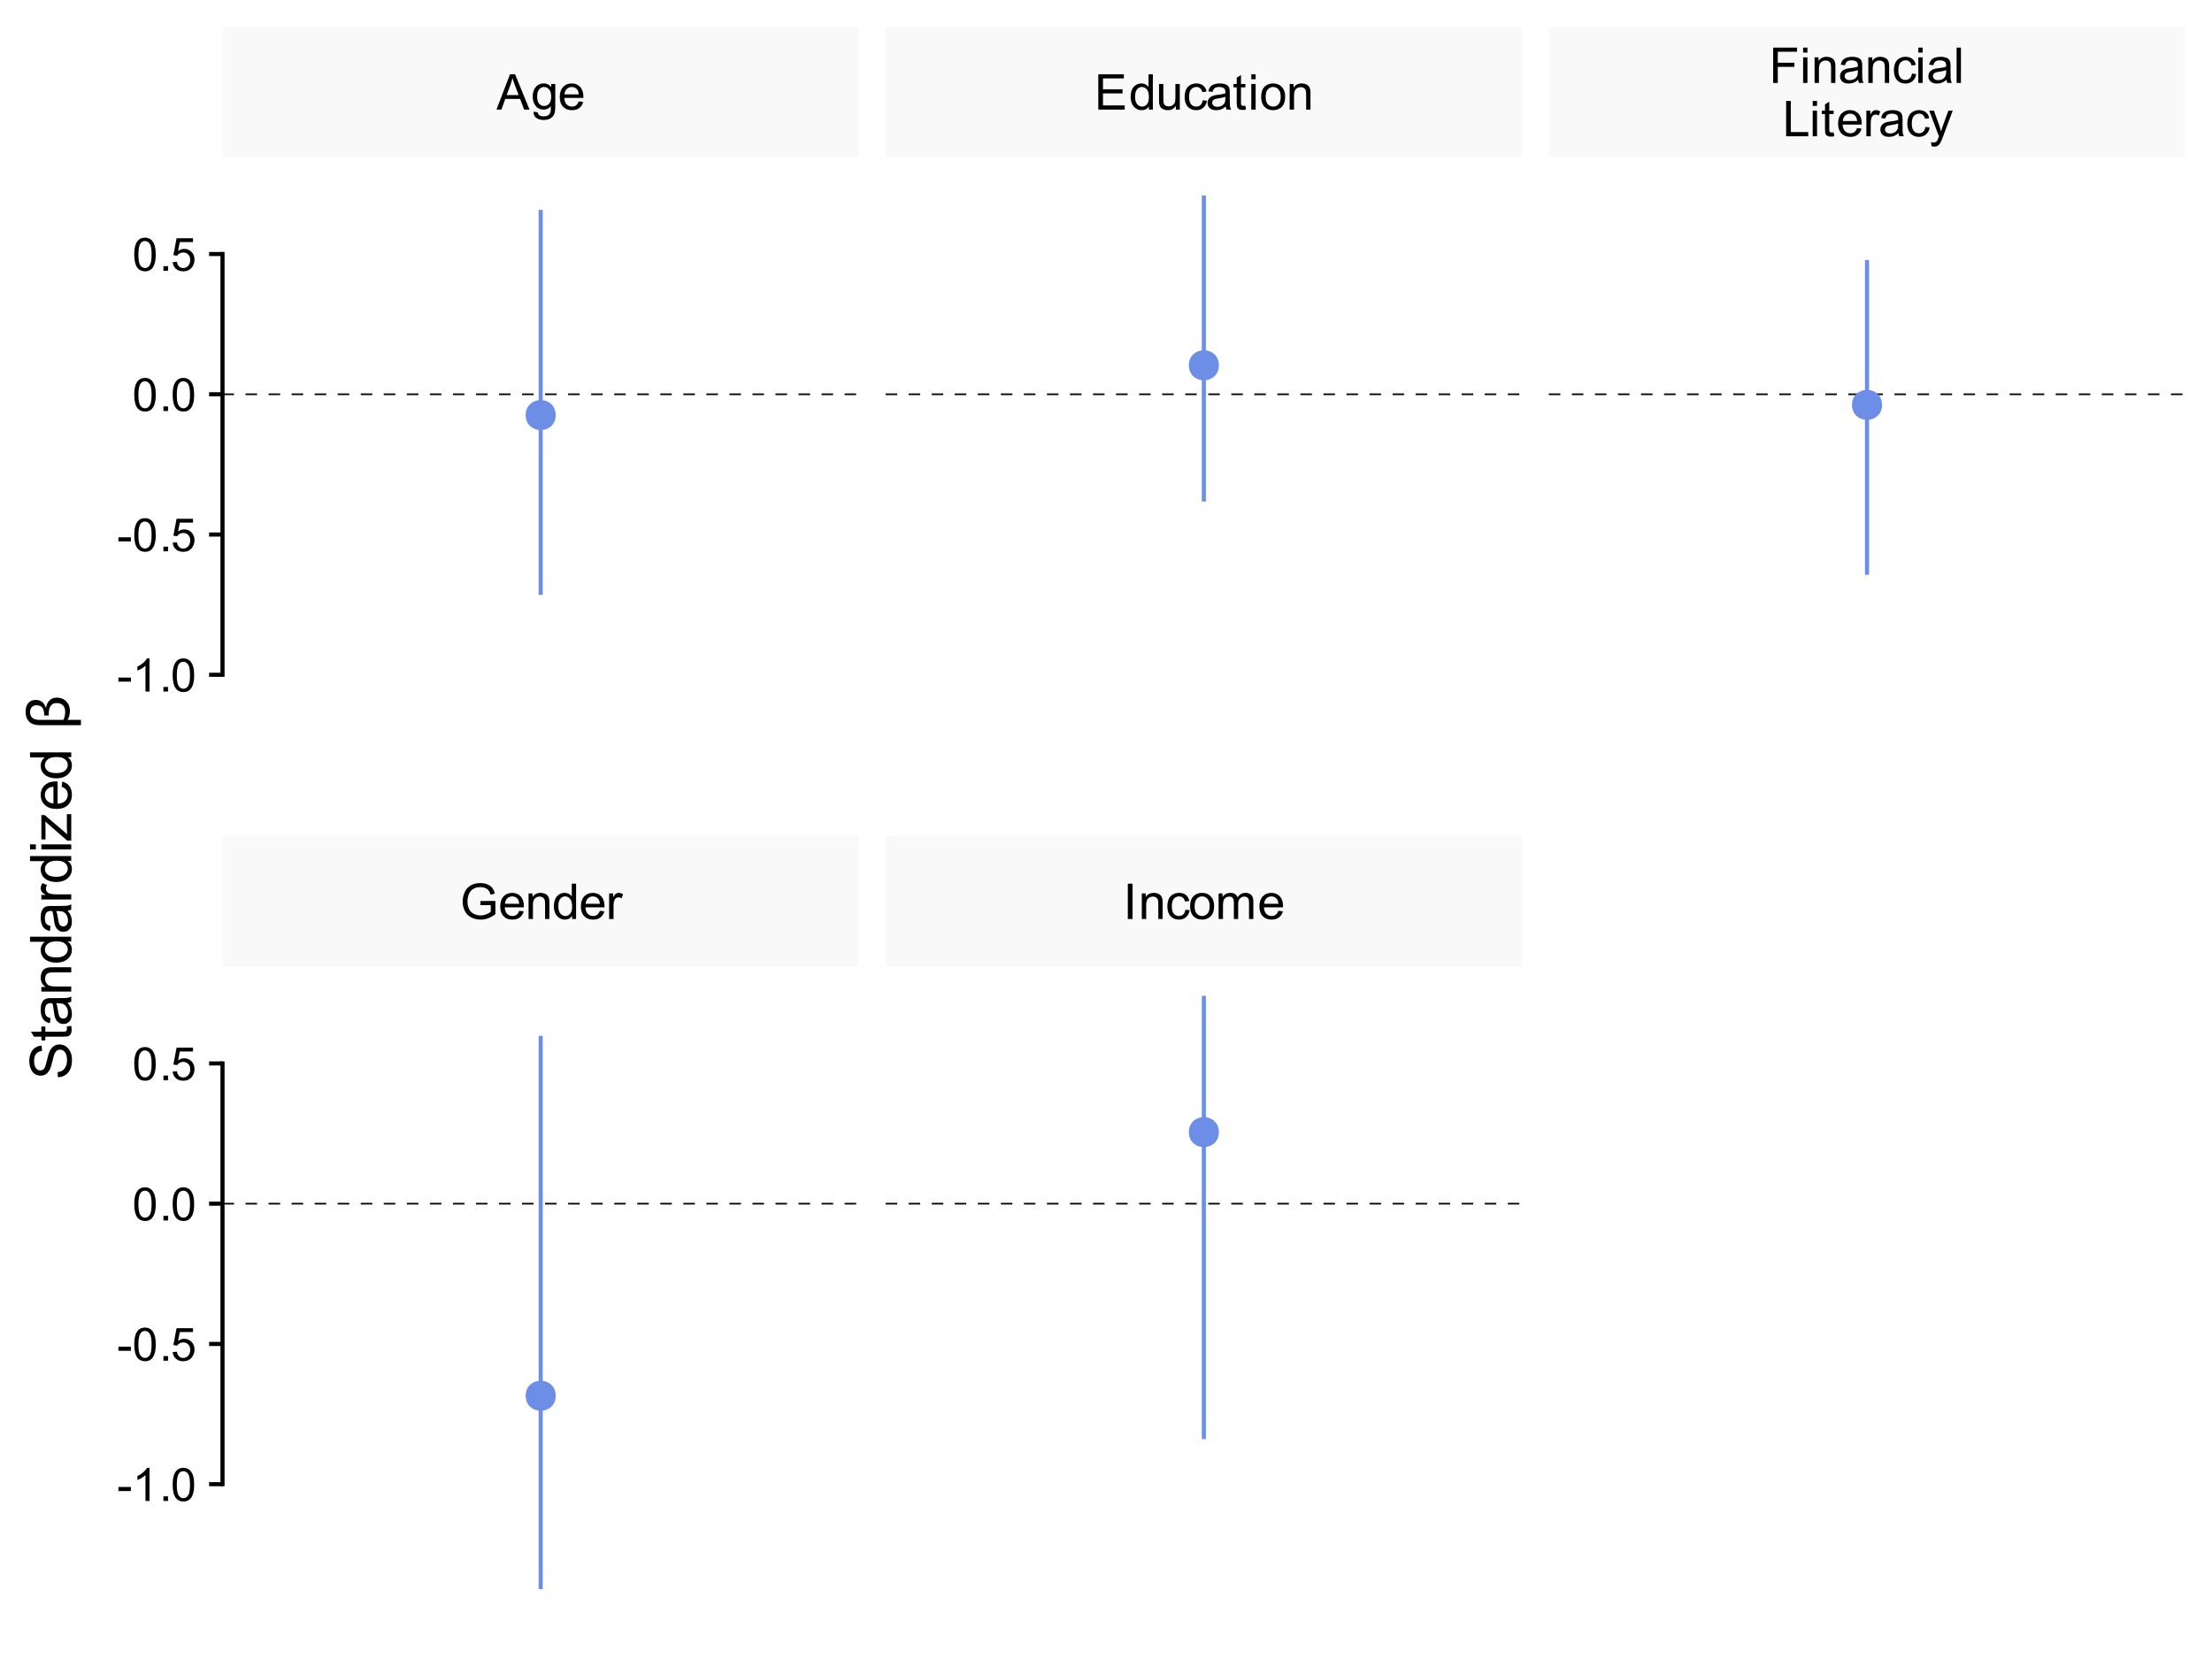 <?xml version="1.0" encoding="UTF-8"?>
<svg xmlns="http://www.w3.org/2000/svg" xmlns:xlink="http://www.w3.org/1999/xlink" width="576" height="432" viewBox="0 0 576 432">
<defs>
<g>
<g id="glyph-0-0">
<path d="M 1.609 0 L 1.609 -8.031 L 8.031 -8.031 L 8.031 0 Z M 1.812 -0.203 L 7.844 -0.203 L 7.844 -7.844 L 1.812 -7.844 Z M 1.812 -0.203 "/>
</g>
<g id="glyph-0-1">
<path d="M 5.297 -3.609 L 5.297 -4.688 L 9.203 -4.703 L 9.203 -1.281 C 8.598 -0.801 7.977 -0.441 7.344 -0.203 C 6.707 0.035 6.055 0.156 5.391 0.156 C 4.484 0.156 3.66 -0.035 2.922 -0.422 C 2.18 -0.805 1.625 -1.363 1.25 -2.094 C 0.875 -2.832 0.688 -3.656 0.688 -4.562 C 0.688 -5.457 0.875 -6.289 1.25 -7.062 C 1.625 -7.844 2.16 -8.422 2.859 -8.797 C 3.566 -9.172 4.379 -9.359 5.297 -9.359 C 5.961 -9.359 6.562 -9.25 7.094 -9.031 C 7.633 -8.82 8.055 -8.523 8.359 -8.141 C 8.672 -7.754 8.906 -7.25 9.062 -6.625 L 7.969 -6.328 C 7.82 -6.797 7.645 -7.164 7.438 -7.438 C 7.238 -7.707 6.945 -7.922 6.562 -8.078 C 6.188 -8.234 5.766 -8.312 5.297 -8.312 C 4.742 -8.312 4.266 -8.227 3.859 -8.062 C 3.453 -7.895 3.125 -7.672 2.875 -7.391 C 2.625 -7.117 2.43 -6.816 2.297 -6.484 C 2.055 -5.91 1.938 -5.297 1.938 -4.641 C 1.938 -3.816 2.078 -3.129 2.359 -2.578 C 2.641 -2.023 3.051 -1.613 3.594 -1.344 C 4.133 -1.07 4.707 -0.938 5.312 -0.938 C 5.844 -0.938 6.359 -1.035 6.859 -1.234 C 7.359 -1.441 7.738 -1.66 8 -1.891 L 8 -3.609 Z M 5.297 -3.609 "/>
</g>
<g id="glyph-0-2">
<path d="M 5.406 -2.141 L 6.578 -2 C 6.391 -1.32 6.047 -0.789 5.547 -0.406 C 5.055 -0.031 4.422 0.156 3.641 0.156 C 2.672 0.156 1.898 -0.145 1.328 -0.75 C 0.754 -1.352 0.469 -2.195 0.469 -3.281 C 0.469 -4.395 0.754 -5.258 1.328 -5.875 C 1.91 -6.5 2.66 -6.812 3.578 -6.812 C 4.473 -6.812 5.203 -6.508 5.766 -5.906 C 6.336 -5.301 6.625 -4.445 6.625 -3.344 C 6.625 -3.281 6.617 -3.18 6.609 -3.047 L 1.641 -3.047 C 1.68 -2.316 1.883 -1.754 2.25 -1.359 C 2.625 -0.973 3.094 -0.781 3.656 -0.781 C 4.07 -0.781 4.426 -0.891 4.719 -1.109 C 5.008 -1.328 5.238 -1.672 5.406 -2.141 Z M 1.703 -3.969 L 5.422 -3.969 C 5.367 -4.531 5.227 -4.953 5 -5.234 C 4.633 -5.672 4.164 -5.891 3.594 -5.891 C 3.07 -5.891 2.633 -5.711 2.281 -5.359 C 1.938 -5.016 1.742 -4.551 1.703 -3.969 Z M 1.703 -3.969 "/>
</g>
<g id="glyph-0-3">
<path d="M 0.844 0 L 0.844 -6.672 L 1.859 -6.672 L 1.859 -5.719 C 2.348 -6.445 3.055 -6.812 3.984 -6.812 C 4.391 -6.812 4.758 -6.738 5.094 -6.594 C 5.426 -6.457 5.676 -6.27 5.844 -6.031 C 6.02 -5.801 6.141 -5.523 6.203 -5.203 C 6.242 -4.992 6.266 -4.625 6.266 -4.094 L 6.266 0 L 5.141 0 L 5.141 -4.062 C 5.141 -4.52 5.094 -4.863 5 -5.094 C 4.914 -5.32 4.758 -5.504 4.531 -5.641 C 4.312 -5.773 4.051 -5.844 3.75 -5.844 C 3.27 -5.844 2.852 -5.688 2.5 -5.375 C 2.156 -5.07 1.984 -4.492 1.984 -3.641 L 1.984 0 Z M 0.844 0 "/>
</g>
<g id="glyph-0-4">
<path d="M 5.172 0 L 5.172 -0.844 C 4.754 -0.176 4.133 0.156 3.312 0.156 C 2.781 0.156 2.289 0.008 1.844 -0.281 C 1.395 -0.582 1.047 -0.992 0.797 -1.516 C 0.555 -2.035 0.438 -2.641 0.438 -3.328 C 0.438 -3.992 0.547 -4.598 0.766 -5.141 C 0.992 -5.68 1.328 -6.094 1.766 -6.375 C 2.211 -6.664 2.711 -6.812 3.266 -6.812 C 3.66 -6.812 4.016 -6.727 4.328 -6.562 C 4.641 -6.395 4.895 -6.176 5.094 -5.906 L 5.094 -9.203 L 6.219 -9.203 L 6.219 0 Z M 1.594 -3.328 C 1.594 -2.473 1.773 -1.832 2.141 -1.406 C 2.504 -0.988 2.93 -0.781 3.422 -0.781 C 3.91 -0.781 4.328 -0.977 4.672 -1.375 C 5.016 -1.781 5.188 -2.398 5.188 -3.234 C 5.188 -4.148 5.008 -4.82 4.656 -5.25 C 4.312 -5.676 3.879 -5.891 3.359 -5.891 C 2.859 -5.891 2.438 -5.68 2.094 -5.266 C 1.758 -4.859 1.594 -4.211 1.594 -3.328 Z M 1.594 -3.328 "/>
</g>
<g id="glyph-0-5">
<path d="M 0.828 0 L 0.828 -6.672 L 1.859 -6.672 L 1.859 -5.656 C 2.109 -6.125 2.344 -6.43 2.562 -6.578 C 2.789 -6.734 3.035 -6.812 3.297 -6.812 C 3.68 -6.812 4.066 -6.691 4.453 -6.453 L 4.062 -5.406 C 3.789 -5.57 3.516 -5.656 3.234 -5.656 C 2.992 -5.656 2.773 -5.578 2.578 -5.422 C 2.379 -5.273 2.238 -5.07 2.156 -4.812 C 2.031 -4.406 1.969 -3.961 1.969 -3.484 L 1.969 0 Z M 0.828 0 "/>
</g>
<g id="glyph-0-6">
<path d="M 1.203 0 L 1.203 -9.203 L 2.422 -9.203 L 2.422 0 Z M 1.203 0 "/>
</g>
<g id="glyph-0-7">
<path d="M 5.203 -2.438 L 6.312 -2.297 C 6.188 -1.535 5.875 -0.938 5.375 -0.5 C 4.875 -0.062 4.258 0.156 3.531 0.156 C 2.625 0.156 1.891 -0.141 1.328 -0.734 C 0.773 -1.336 0.5 -2.195 0.5 -3.312 C 0.5 -4.031 0.617 -4.66 0.859 -5.203 C 1.098 -5.742 1.461 -6.145 1.953 -6.406 C 2.441 -6.676 2.973 -6.812 3.547 -6.812 C 4.266 -6.812 4.852 -6.629 5.312 -6.266 C 5.781 -5.898 6.078 -5.379 6.203 -4.703 L 5.109 -4.547 C 5.004 -4.992 4.816 -5.328 4.547 -5.547 C 4.285 -5.773 3.961 -5.891 3.578 -5.891 C 3.016 -5.891 2.551 -5.688 2.188 -5.281 C 1.832 -4.875 1.656 -4.227 1.656 -3.344 C 1.656 -2.445 1.828 -1.797 2.172 -1.391 C 2.516 -0.984 2.961 -0.781 3.516 -0.781 C 3.961 -0.781 4.332 -0.914 4.625 -1.188 C 4.926 -1.457 5.117 -1.875 5.203 -2.438 Z M 5.203 -2.438 "/>
</g>
<g id="glyph-0-8">
<path d="M 0.422 -3.328 C 0.422 -4.566 0.766 -5.484 1.453 -6.078 C 2.023 -6.566 2.723 -6.812 3.547 -6.812 C 4.461 -6.812 5.211 -6.508 5.797 -5.906 C 6.379 -5.312 6.672 -4.484 6.672 -3.422 C 6.672 -2.566 6.539 -1.895 6.281 -1.406 C 6.031 -0.914 5.656 -0.531 5.156 -0.25 C 4.664 0.02 4.129 0.156 3.547 0.156 C 2.617 0.156 1.863 -0.141 1.281 -0.734 C 0.707 -1.336 0.422 -2.203 0.422 -3.328 Z M 1.594 -3.328 C 1.594 -2.473 1.773 -1.832 2.141 -1.406 C 2.516 -0.988 2.984 -0.781 3.547 -0.781 C 4.109 -0.781 4.578 -0.992 4.953 -1.422 C 5.328 -1.848 5.516 -2.5 5.516 -3.375 C 5.516 -4.195 5.328 -4.82 4.953 -5.25 C 4.578 -5.676 4.109 -5.891 3.547 -5.891 C 2.984 -5.891 2.516 -5.676 2.141 -5.25 C 1.773 -4.82 1.594 -4.18 1.594 -3.328 Z M 1.594 -3.328 "/>
</g>
<g id="glyph-0-9">
<path d="M 0.844 0 L 0.844 -6.672 L 1.859 -6.672 L 1.859 -5.734 C 2.066 -6.055 2.344 -6.316 2.688 -6.516 C 3.039 -6.711 3.438 -6.812 3.875 -6.812 C 4.375 -6.812 4.781 -6.707 5.094 -6.5 C 5.406 -6.301 5.629 -6.02 5.766 -5.656 C 6.297 -6.426 6.984 -6.812 7.828 -6.812 C 8.484 -6.812 8.988 -6.629 9.344 -6.266 C 9.707 -5.898 9.891 -5.336 9.891 -4.578 L 9.891 0 L 8.766 0 L 8.766 -4.203 C 8.766 -4.648 8.727 -4.973 8.656 -5.172 C 8.582 -5.367 8.445 -5.531 8.25 -5.656 C 8.062 -5.781 7.836 -5.844 7.578 -5.844 C 7.109 -5.844 6.719 -5.688 6.406 -5.375 C 6.094 -5.062 5.938 -4.562 5.938 -3.875 L 5.938 0 L 4.812 0 L 4.812 -4.328 C 4.812 -4.836 4.719 -5.219 4.531 -5.469 C 4.344 -5.719 4.039 -5.844 3.625 -5.844 C 3.312 -5.844 3.02 -5.758 2.75 -5.594 C 2.477 -5.426 2.281 -5.18 2.156 -4.859 C 2.039 -4.535 1.984 -4.066 1.984 -3.453 L 1.984 0 Z M 0.844 0 "/>
</g>
<g id="glyph-0-10">
<path d="M -0.016 0 L 3.516 -9.203 L 4.828 -9.203 L 8.594 0 L 7.203 0 L 6.141 -2.781 L 2.281 -2.781 L 1.281 0 Z M 2.641 -3.781 L 5.766 -3.781 L 4.797 -6.328 C 4.504 -7.098 4.285 -7.734 4.141 -8.234 C 4.023 -7.648 3.859 -7.066 3.641 -6.484 Z M 2.641 -3.781 "/>
</g>
<g id="glyph-0-11">
<path d="M 0.641 0.547 L 1.734 0.719 C 1.785 1.051 1.914 1.297 2.125 1.453 C 2.406 1.66 2.785 1.766 3.266 1.766 C 3.797 1.766 4.203 1.66 4.484 1.453 C 4.766 1.242 4.957 0.953 5.062 0.578 C 5.125 0.348 5.148 -0.133 5.141 -0.875 C 4.648 -0.289 4.035 0 3.297 0 C 2.379 0 1.672 -0.328 1.172 -0.984 C 0.672 -1.648 0.422 -2.445 0.422 -3.375 C 0.422 -4.008 0.535 -4.594 0.766 -5.125 C 0.992 -5.664 1.328 -6.082 1.766 -6.375 C 2.203 -6.664 2.711 -6.812 3.297 -6.812 C 4.086 -6.812 4.738 -6.492 5.25 -5.859 L 5.25 -6.672 L 6.297 -6.672 L 6.297 -0.906 C 6.297 0.133 6.188 0.867 5.969 1.297 C 5.758 1.734 5.426 2.078 4.969 2.328 C 4.508 2.578 3.945 2.703 3.281 2.703 C 2.477 2.703 1.832 2.52 1.344 2.156 C 0.852 1.801 0.617 1.266 0.641 0.547 Z M 1.578 -3.453 C 1.578 -2.578 1.75 -1.938 2.094 -1.531 C 2.445 -1.133 2.883 -0.938 3.406 -0.938 C 3.926 -0.938 4.359 -1.133 4.703 -1.531 C 5.055 -1.938 5.234 -2.566 5.234 -3.422 C 5.234 -4.234 5.051 -4.848 4.688 -5.266 C 4.332 -5.68 3.898 -5.891 3.391 -5.891 C 2.879 -5.891 2.445 -5.68 2.094 -5.266 C 1.75 -4.859 1.578 -4.254 1.578 -3.453 Z M 1.578 -3.453 "/>
</g>
<g id="glyph-0-12">
<path d="M 1.016 0 L 1.016 -9.203 L 7.672 -9.203 L 7.672 -8.125 L 2.234 -8.125 L 2.234 -5.297 L 7.328 -5.297 L 7.328 -4.219 L 2.234 -4.219 L 2.234 -1.094 L 7.891 -1.094 L 7.891 0 Z M 1.016 0 "/>
</g>
<g id="glyph-0-13">
<path d="M 5.219 0 L 5.219 -0.984 C 4.695 -0.223 3.992 0.156 3.109 0.156 C 2.711 0.156 2.344 0.082 2 -0.062 C 1.656 -0.219 1.398 -0.41 1.234 -0.641 C 1.066 -0.867 0.953 -1.148 0.891 -1.484 C 0.848 -1.703 0.828 -2.051 0.828 -2.531 L 0.828 -6.672 L 1.953 -6.672 L 1.953 -2.969 C 1.953 -2.375 1.973 -1.977 2.016 -1.781 C 2.086 -1.477 2.238 -1.242 2.469 -1.078 C 2.695 -0.91 2.984 -0.828 3.328 -0.828 C 3.672 -0.828 3.988 -0.91 4.281 -1.078 C 4.582 -1.254 4.789 -1.488 4.906 -1.781 C 5.031 -2.082 5.094 -2.52 5.094 -3.094 L 5.094 -6.672 L 6.234 -6.672 L 6.234 0 Z M 5.219 0 "/>
</g>
<g id="glyph-0-14">
<path d="M 5.203 -0.828 C 4.785 -0.461 4.379 -0.207 3.984 -0.062 C 3.598 0.082 3.188 0.156 2.75 0.156 C 2.008 0.156 1.441 -0.02 1.047 -0.375 C 0.66 -0.738 0.469 -1.203 0.469 -1.766 C 0.469 -2.086 0.539 -2.383 0.688 -2.656 C 0.832 -2.926 1.023 -3.141 1.266 -3.297 C 1.504 -3.461 1.773 -3.586 2.078 -3.672 C 2.305 -3.734 2.645 -3.789 3.094 -3.844 C 4 -3.945 4.672 -4.078 5.109 -4.234 C 5.109 -4.391 5.109 -4.488 5.109 -4.531 C 5.109 -4.988 5.004 -5.312 4.797 -5.5 C 4.504 -5.758 4.07 -5.891 3.5 -5.891 C 2.969 -5.891 2.578 -5.797 2.328 -5.609 C 2.078 -5.422 1.891 -5.086 1.766 -4.609 L 0.656 -4.766 C 0.758 -5.234 0.926 -5.613 1.156 -5.906 C 1.383 -6.195 1.719 -6.422 2.156 -6.578 C 2.594 -6.734 3.098 -6.812 3.672 -6.812 C 4.234 -6.812 4.691 -6.742 5.047 -6.609 C 5.41 -6.484 5.676 -6.316 5.844 -6.109 C 6.008 -5.91 6.125 -5.656 6.188 -5.344 C 6.227 -5.145 6.25 -4.797 6.25 -4.297 L 6.25 -2.797 C 6.25 -1.742 6.27 -1.078 6.312 -0.797 C 6.363 -0.523 6.461 -0.258 6.609 0 L 5.422 0 C 5.305 -0.238 5.234 -0.516 5.203 -0.828 Z M 5.109 -3.344 C 4.691 -3.176 4.078 -3.035 3.266 -2.922 C 2.797 -2.848 2.461 -2.77 2.266 -2.688 C 2.078 -2.602 1.93 -2.477 1.828 -2.312 C 1.723 -2.156 1.672 -1.984 1.672 -1.797 C 1.672 -1.492 1.785 -1.238 2.016 -1.031 C 2.242 -0.832 2.578 -0.734 3.016 -0.734 C 3.453 -0.734 3.836 -0.828 4.172 -1.016 C 4.516 -1.211 4.766 -1.473 4.922 -1.797 C 5.047 -2.055 5.109 -2.438 5.109 -2.938 Z M 5.109 -3.344 "/>
</g>
<g id="glyph-0-15">
<path d="M 3.312 -1.016 L 3.484 -0.016 C 3.16 0.055 2.875 0.094 2.625 0.094 C 2.219 0.094 1.898 0.031 1.672 -0.094 C 1.441 -0.227 1.281 -0.398 1.188 -0.609 C 1.102 -0.828 1.062 -1.273 1.062 -1.953 L 1.062 -5.797 L 0.219 -5.797 L 0.219 -6.672 L 1.062 -6.672 L 1.062 -8.312 L 2.172 -9 L 2.172 -6.672 L 3.312 -6.672 L 3.312 -5.797 L 2.172 -5.797 L 2.172 -1.891 C 2.172 -1.566 2.191 -1.359 2.234 -1.266 C 2.273 -1.172 2.336 -1.098 2.422 -1.047 C 2.516 -0.992 2.645 -0.969 2.812 -0.969 C 2.938 -0.969 3.102 -0.984 3.312 -1.016 Z M 3.312 -1.016 "/>
</g>
<g id="glyph-0-16">
<path d="M 0.859 -7.906 L 0.859 -9.203 L 1.984 -9.203 L 1.984 -7.906 Z M 0.859 0 L 0.859 -6.672 L 1.984 -6.672 L 1.984 0 Z M 0.859 0 "/>
</g>
<g id="glyph-0-17">
<path d="M 1.062 0 L 1.062 -9.203 L 7.266 -9.203 L 7.266 -8.125 L 2.266 -8.125 L 2.266 -5.266 L 6.594 -5.266 L 6.594 -4.188 L 2.266 -4.188 L 2.266 0 Z M 1.062 0 "/>
</g>
<g id="glyph-0-18">
<path d="M 0.828 0 L 0.828 -9.203 L 1.953 -9.203 L 1.953 0 Z M 0.828 0 "/>
</g>
<g id="glyph-0-19">
<path d="M 0.938 0 L 0.938 -9.203 L 2.156 -9.203 L 2.156 -1.094 L 6.688 -1.094 L 6.688 0 Z M 0.938 0 "/>
</g>
<g id="glyph-0-20">
<path d="M 0.797 2.562 L 0.672 1.5 C 0.922 1.57 1.133 1.609 1.312 1.609 C 1.57 1.609 1.773 1.566 1.922 1.484 C 2.066 1.398 2.191 1.281 2.297 1.125 C 2.367 1.008 2.484 0.727 2.641 0.281 C 2.66 0.219 2.691 0.129 2.734 0.016 L 0.203 -6.672 L 1.422 -6.672 L 2.812 -2.812 C 2.988 -2.32 3.148 -1.805 3.297 -1.266 C 3.422 -1.785 3.578 -2.289 3.766 -2.781 L 5.188 -6.672 L 6.312 -6.672 L 3.781 0.109 C 3.508 0.848 3.297 1.352 3.141 1.625 C 2.941 2 2.711 2.27 2.453 2.438 C 2.191 2.613 1.883 2.703 1.531 2.703 C 1.312 2.703 1.066 2.656 0.797 2.562 Z M 0.797 2.562 "/>
</g>
<g id="glyph-1-0">
<path d="M 1.5 0 L 1.5 -7.5 L 7.5 -7.5 L 7.5 0 Z M 1.688 -0.188 L 7.312 -0.188 L 7.312 -7.312 L 1.688 -7.312 Z M 1.688 -0.188 "/>
</g>
<g id="glyph-1-1">
<path d="M 0.375 -2.578 L 0.375 -3.641 L 3.625 -3.641 L 3.625 -2.578 Z M 0.375 -2.578 "/>
</g>
<g id="glyph-1-2">
<path d="M 4.469 0 L 3.422 0 L 3.422 -6.719 C 3.16 -6.477 2.82 -6.234 2.406 -5.984 C 2 -5.742 1.633 -5.566 1.312 -5.453 L 1.312 -6.469 C 1.895 -6.75 2.406 -7.082 2.844 -7.469 C 3.289 -7.863 3.609 -8.25 3.797 -8.625 L 4.469 -8.625 Z M 4.469 0 "/>
</g>
<g id="glyph-1-3">
<path d="M 1.094 0 L 1.094 -1.203 L 2.297 -1.203 L 2.297 0 Z M 1.094 0 "/>
</g>
<g id="glyph-1-4">
<path d="M 0.5 -4.234 C 0.5 -5.254 0.602 -6.07 0.812 -6.688 C 1.02 -7.312 1.328 -7.789 1.734 -8.125 C 2.148 -8.457 2.672 -8.625 3.297 -8.625 C 3.754 -8.625 4.156 -8.531 4.5 -8.344 C 4.852 -8.156 5.145 -7.883 5.375 -7.531 C 5.602 -7.188 5.781 -6.766 5.906 -6.266 C 6.031 -5.766 6.094 -5.086 6.094 -4.234 C 6.094 -3.223 5.988 -2.41 5.781 -1.797 C 5.582 -1.18 5.273 -0.703 4.859 -0.359 C 4.453 -0.023 3.93 0.141 3.297 0.141 C 2.473 0.141 1.82 -0.156 1.344 -0.75 C 0.781 -1.457 0.5 -2.617 0.5 -4.234 Z M 1.578 -4.234 C 1.578 -2.828 1.742 -1.891 2.078 -1.422 C 2.41 -0.953 2.816 -0.719 3.297 -0.719 C 3.785 -0.719 4.191 -0.953 4.516 -1.422 C 4.848 -1.891 5.016 -2.828 5.016 -4.234 C 5.016 -5.648 4.848 -6.586 4.516 -7.047 C 4.191 -7.516 3.781 -7.75 3.281 -7.75 C 2.801 -7.75 2.414 -7.547 2.125 -7.141 C 1.758 -6.617 1.578 -5.648 1.578 -4.234 Z M 1.578 -4.234 "/>
</g>
<g id="glyph-1-5">
<path d="M 0.5 -2.25 L 1.609 -2.344 C 1.691 -1.801 1.879 -1.395 2.172 -1.125 C 2.473 -0.852 2.836 -0.719 3.266 -0.719 C 3.766 -0.719 4.191 -0.91 4.547 -1.297 C 4.898 -1.68 5.078 -2.188 5.078 -2.812 C 5.078 -3.414 4.906 -3.891 4.562 -4.234 C 4.227 -4.586 3.785 -4.766 3.234 -4.766 C 2.898 -4.766 2.594 -4.688 2.312 -4.531 C 2.039 -4.375 1.828 -4.176 1.672 -3.938 L 0.688 -4.062 L 1.516 -8.469 L 5.797 -8.469 L 5.797 -7.469 L 2.359 -7.469 L 1.906 -5.156 C 2.414 -5.52 2.953 -5.703 3.516 -5.703 C 4.266 -5.703 4.895 -5.441 5.406 -4.922 C 5.926 -4.398 6.188 -3.727 6.188 -2.906 C 6.188 -2.133 5.961 -1.461 5.516 -0.891 C 4.961 -0.203 4.211 0.141 3.266 0.141 C 2.484 0.141 1.844 -0.078 1.344 -0.516 C 0.852 -0.953 0.57 -1.531 0.5 -2.25 Z M 0.5 -2.25 "/>
</g>
<g id="glyph-2-0">
<path d="M 0 -1.875 L -9.375 -1.875 L -9.375 -9.375 L 0 -9.375 Z M -0.234 -2.109 L -0.234 -9.141 L -9.141 -9.141 L -9.141 -2.109 Z M -0.234 -2.109 "/>
</g>
<g id="glyph-2-1">
<path d="M -3.453 -0.672 L -3.562 -2.016 C -3.031 -2.078 -2.594 -2.223 -2.25 -2.453 C -1.906 -2.691 -1.625 -3.051 -1.406 -3.531 C -1.195 -4.02 -1.094 -4.57 -1.094 -5.188 C -1.094 -5.727 -1.172 -6.207 -1.328 -6.625 C -1.492 -7.039 -1.719 -7.348 -2 -7.547 C -2.281 -7.754 -2.586 -7.859 -2.922 -7.859 C -3.254 -7.859 -3.547 -7.758 -3.797 -7.562 C -4.047 -7.363 -4.258 -7.039 -4.438 -6.594 C -4.539 -6.301 -4.711 -5.66 -4.953 -4.672 C -5.191 -3.691 -5.414 -3.004 -5.625 -2.609 C -5.895 -2.098 -6.227 -1.711 -6.625 -1.453 C -7.02 -1.203 -7.469 -1.078 -7.969 -1.078 C -8.508 -1.078 -9.016 -1.227 -9.484 -1.531 C -9.953 -1.844 -10.305 -2.297 -10.547 -2.891 C -10.797 -3.484 -10.922 -4.141 -10.922 -4.859 C -10.922 -5.66 -10.789 -6.363 -10.531 -6.969 C -10.281 -7.57 -9.906 -8.035 -9.406 -8.359 C -8.906 -8.691 -8.344 -8.875 -7.719 -8.906 L -7.609 -7.531 C -8.285 -7.457 -8.797 -7.207 -9.141 -6.781 C -9.492 -6.363 -9.672 -5.742 -9.672 -4.922 C -9.672 -4.066 -9.508 -3.441 -9.188 -3.047 C -8.875 -2.648 -8.5 -2.453 -8.062 -2.453 C -7.676 -2.453 -7.359 -2.594 -7.109 -2.875 C -6.859 -3.145 -6.602 -3.859 -6.344 -5.016 C -6.082 -6.172 -5.852 -6.961 -5.656 -7.391 C -5.363 -8.016 -4.992 -8.473 -4.547 -8.766 C -4.109 -9.066 -3.602 -9.219 -3.031 -9.219 C -2.457 -9.219 -1.914 -9.051 -1.406 -8.719 C -0.906 -8.395 -0.516 -7.926 -0.234 -7.312 C 0.047 -6.707 0.188 -6.02 0.188 -5.25 C 0.188 -4.281 0.047 -3.469 -0.234 -2.812 C -0.523 -2.156 -0.953 -1.641 -1.516 -1.266 C -2.086 -0.891 -2.734 -0.691 -3.453 -0.672 Z M -3.453 -0.672 "/>
</g>
<g id="glyph-2-2">
<path d="M -1.172 -3.875 L -0.016 -4.062 C 0.066 -3.688 0.109 -3.352 0.109 -3.062 C 0.109 -2.582 0.031 -2.207 -0.125 -1.938 C -0.281 -1.676 -0.477 -1.492 -0.719 -1.391 C -0.969 -1.285 -1.488 -1.234 -2.281 -1.234 L -6.75 -1.234 L -6.75 -0.266 L -7.781 -0.266 L -7.781 -1.234 L -9.703 -1.234 L -10.5 -2.547 L -7.781 -2.547 L -7.781 -3.875 L -6.75 -3.875 L -6.75 -2.547 L -2.203 -2.547 C -1.828 -2.547 -1.582 -2.566 -1.469 -2.609 C -1.363 -2.66 -1.281 -2.738 -1.219 -2.844 C -1.156 -2.945 -1.125 -3.094 -1.125 -3.281 C -1.125 -3.438 -1.141 -3.633 -1.172 -3.875 Z M -1.172 -3.875 "/>
</g>
<g id="glyph-2-3">
<path d="M -0.953 -6.062 C -0.547 -5.57 -0.254 -5.102 -0.078 -4.656 C 0.086 -4.207 0.172 -3.723 0.172 -3.203 C 0.172 -2.348 -0.035 -1.691 -0.453 -1.234 C -0.867 -0.773 -1.398 -0.547 -2.047 -0.547 C -2.43 -0.547 -2.781 -0.629 -3.094 -0.797 C -3.406 -0.973 -3.656 -1.203 -3.844 -1.484 C -4.039 -1.766 -4.188 -2.082 -4.281 -2.438 C -4.352 -2.688 -4.422 -3.078 -4.484 -3.609 C -4.609 -4.672 -4.758 -5.453 -4.938 -5.953 C -5.113 -5.961 -5.227 -5.969 -5.281 -5.969 C -5.82 -5.969 -6.203 -5.844 -6.422 -5.594 C -6.711 -5.25 -6.859 -4.75 -6.859 -4.094 C -6.859 -3.469 -6.75 -3.004 -6.531 -2.703 C -6.32 -2.41 -5.941 -2.195 -5.391 -2.062 L -5.562 -0.766 C -6.113 -0.879 -6.555 -1.07 -6.891 -1.344 C -7.234 -1.613 -7.492 -2.004 -7.672 -2.516 C -7.859 -3.023 -7.953 -3.613 -7.953 -4.281 C -7.953 -4.945 -7.875 -5.484 -7.719 -5.891 C -7.562 -6.305 -7.363 -6.613 -7.125 -6.812 C -6.895 -7.008 -6.598 -7.145 -6.234 -7.219 C -6.004 -7.258 -5.598 -7.281 -5.016 -7.281 L -3.266 -7.281 C -2.035 -7.281 -1.258 -7.305 -0.938 -7.359 C -0.613 -7.422 -0.301 -7.535 0 -7.703 L 0 -6.328 C -0.27 -6.191 -0.586 -6.102 -0.953 -6.062 Z M -3.906 -5.953 C -3.707 -5.473 -3.539 -4.754 -3.406 -3.797 C -3.32 -3.254 -3.234 -2.867 -3.141 -2.641 C -3.047 -2.422 -2.906 -2.25 -2.719 -2.125 C -2.531 -2.008 -2.32 -1.953 -2.094 -1.953 C -1.738 -1.953 -1.441 -2.082 -1.203 -2.344 C -0.973 -2.613 -0.859 -3.004 -0.859 -3.516 C -0.859 -4.023 -0.969 -4.477 -1.188 -4.875 C -1.414 -5.27 -1.723 -5.562 -2.109 -5.75 C -2.398 -5.883 -2.836 -5.953 -3.422 -5.953 Z M -3.906 -5.953 "/>
</g>
<g id="glyph-2-4">
<path d="M 0 -0.984 L -7.781 -0.984 L -7.781 -2.172 L -6.672 -2.172 C -7.523 -2.742 -7.953 -3.57 -7.953 -4.656 C -7.953 -5.125 -7.867 -5.551 -7.703 -5.938 C -7.535 -6.332 -7.312 -6.629 -7.031 -6.828 C -6.758 -7.023 -6.438 -7.16 -6.062 -7.234 C -5.82 -7.285 -5.395 -7.312 -4.781 -7.312 L 0 -7.312 L 0 -5.984 L -4.734 -5.984 C -5.266 -5.984 -5.66 -5.93 -5.922 -5.828 C -6.191 -5.734 -6.406 -5.555 -6.562 -5.297 C -6.727 -5.035 -6.812 -4.727 -6.812 -4.375 C -6.812 -3.812 -6.633 -3.328 -6.281 -2.922 C -5.926 -2.516 -5.25 -2.312 -4.25 -2.312 L 0 -2.312 Z M 0 -0.984 "/>
</g>
<g id="glyph-2-5">
<path d="M 0 -6.031 L -0.984 -6.031 C -0.211 -5.539 0.172 -4.816 0.172 -3.859 C 0.172 -3.242 0.004 -2.676 -0.328 -2.156 C -0.672 -1.633 -1.148 -1.227 -1.766 -0.938 C -2.379 -0.656 -3.082 -0.516 -3.875 -0.516 C -4.656 -0.516 -5.359 -0.645 -5.984 -0.906 C -6.617 -1.164 -7.102 -1.551 -7.438 -2.062 C -7.781 -2.582 -7.953 -3.16 -7.953 -3.797 C -7.953 -4.266 -7.852 -4.68 -7.656 -5.047 C -7.457 -5.422 -7.203 -5.723 -6.891 -5.953 L -10.734 -5.953 L -10.734 -7.266 L 0 -7.266 Z M -3.875 -1.875 C -2.883 -1.875 -2.141 -2.082 -1.641 -2.5 C -1.148 -2.914 -0.906 -3.41 -0.906 -3.984 C -0.906 -4.555 -1.141 -5.047 -1.609 -5.453 C -2.086 -5.859 -2.805 -6.062 -3.766 -6.062 C -4.836 -6.062 -5.617 -5.852 -6.109 -5.438 C -6.609 -5.031 -6.859 -4.523 -6.859 -3.922 C -6.859 -3.336 -6.617 -2.848 -6.141 -2.453 C -5.66 -2.066 -4.906 -1.875 -3.875 -1.875 Z M -3.875 -1.875 "/>
</g>
<g id="glyph-2-6">
<path d="M 0 -0.969 L -7.781 -0.969 L -7.781 -2.156 L -6.594 -2.156 C -7.145 -2.457 -7.508 -2.738 -7.688 -3 C -7.863 -3.258 -7.953 -3.539 -7.953 -3.844 C -7.953 -4.289 -7.812 -4.742 -7.531 -5.203 L -6.312 -4.75 C -6.5 -4.426 -6.594 -4.102 -6.594 -3.781 C -6.594 -3.488 -6.504 -3.227 -6.328 -3 C -6.16 -2.77 -5.922 -2.609 -5.609 -2.516 C -5.141 -2.367 -4.629 -2.297 -4.078 -2.297 L 0 -2.297 Z M 0 -0.969 "/>
</g>
<g id="glyph-2-7">
<path d="M -9.219 -1 L -10.734 -1 L -10.734 -2.312 L -9.219 -2.312 Z M 0 -1 L -7.781 -1 L -7.781 -2.312 L 0 -2.312 Z M 0 -1 "/>
</g>
<g id="glyph-2-8">
<path d="M 0 -0.297 L -1.062 -0.297 L -6.75 -5.25 C -6.719 -4.688 -6.703 -4.188 -6.703 -3.75 L -6.703 -0.594 L -7.781 -0.594 L -7.781 -6.938 L -6.906 -6.938 L -1.969 -2.734 L -1.062 -1.922 C -1.113 -2.516 -1.141 -3.066 -1.141 -3.578 L -1.141 -7.172 L 0 -7.172 Z M 0 -0.297 "/>
</g>
<g id="glyph-2-9">
<path d="M -2.5 -6.312 L -2.344 -7.672 C -1.539 -7.461 -0.922 -7.066 -0.484 -6.484 C -0.047 -5.898 0.172 -5.156 0.172 -4.25 C 0.172 -3.113 -0.176 -2.211 -0.875 -1.547 C -1.57 -0.879 -2.555 -0.547 -3.828 -0.547 C -5.129 -0.547 -6.141 -0.883 -6.859 -1.562 C -7.586 -2.238 -7.953 -3.113 -7.953 -4.188 C -7.953 -5.227 -7.598 -6.078 -6.891 -6.734 C -6.18 -7.391 -5.188 -7.719 -3.906 -7.719 C -3.82 -7.719 -3.703 -7.719 -3.547 -7.719 L -3.547 -1.906 C -2.691 -1.957 -2.035 -2.195 -1.578 -2.625 C -1.129 -3.062 -0.906 -3.609 -0.906 -4.266 C -0.906 -4.742 -1.031 -5.156 -1.281 -5.5 C -1.539 -5.844 -1.945 -6.113 -2.5 -6.312 Z M -4.641 -1.984 L -4.641 -6.328 C -5.297 -6.266 -5.785 -6.098 -6.109 -5.828 C -6.617 -5.41 -6.875 -4.867 -6.875 -4.203 C -6.875 -3.586 -6.672 -3.07 -6.266 -2.656 C -5.859 -2.25 -5.316 -2.023 -4.641 -1.984 Z M -4.641 -1.984 "/>
</g>
<g id="glyph-3-0">
<path d="M 2.656 -0.75 L -10.578 -0.75 L -10.578 -8.25 L 2.656 -8.25 Z M 1.812 -1.594 L 1.812 -7.406 L -9.734 -7.406 L -9.734 -1.594 Z M 1.812 -1.594 "/>
</g>
<g id="glyph-3-1">
</g>
<g id="glyph-4-0">
<path d="M 0 -1.875 L -11.25 -1.875 L -11.25 -13.125 L 0 -13.125 Z M -0.938 -2.812 L -0.938 -12.188 L -10.312 -12.188 L -10.312 -2.812 Z M -0.938 -2.812 "/>
</g>
<g id="glyph-4-1">
<path d="M -3.25 -8.531 C -2.258 -8.531 -1.441 -8.203 -0.797 -7.547 C -0.16 -6.891 0.156 -6.062 0.156 -5.062 C 0.156 -4.676 0.102 -4.266 0 -3.828 C -0.102 -3.398 -0.258 -3.035 -0.469 -2.734 L 3.016 -2.734 L 3.016 -1.359 L -7.891 -1.359 C -8.984 -1.359 -9.836 -1.664 -10.453 -2.281 C -11.078 -2.895 -11.391 -3.75 -11.391 -4.844 C -11.391 -5.281 -11.336 -5.68 -11.234 -6.047 C -11.129 -6.41 -10.969 -6.738 -10.75 -7.031 C -10.539 -7.301 -10.266 -7.52 -9.922 -7.688 C -9.586 -7.852 -9.195 -7.938 -8.75 -7.938 C -8.133 -7.938 -7.594 -7.766 -7.125 -7.422 C -6.664 -7.086 -6.348 -6.609 -6.172 -5.984 L -6.047 -5.984 C -5.922 -6.766 -5.613 -7.383 -5.125 -7.844 C -4.633 -8.301 -4.008 -8.531 -3.25 -8.531 Z M -3.281 -7.109 C -3.719 -7.109 -4.07 -7.023 -4.344 -6.859 C -4.613 -6.691 -4.828 -6.469 -4.984 -6.188 C -5.141 -5.895 -5.242 -5.57 -5.297 -5.219 C -5.348 -4.863 -5.375 -4.504 -5.375 -4.141 L -5.375 -3.875 L -6.547 -3.875 L -6.547 -4.141 C -6.547 -4.461 -6.582 -4.781 -6.656 -5.094 C -6.727 -5.414 -6.836 -5.672 -6.984 -5.859 C -7.148 -6.086 -7.352 -6.254 -7.594 -6.359 C -7.832 -6.473 -8.156 -6.531 -8.562 -6.531 C -9.113 -6.531 -9.531 -6.359 -9.812 -6.016 C -10.094 -5.68 -10.234 -5.25 -10.234 -4.719 C -10.234 -4.363 -10.164 -4.055 -10.031 -3.797 C -9.906 -3.547 -9.738 -3.344 -9.531 -3.188 C -9.312 -3.031 -9.055 -2.914 -8.766 -2.844 C -8.484 -2.77 -8.191 -2.734 -7.891 -2.734 L -1.578 -2.734 C -1.391 -3.055 -1.258 -3.398 -1.188 -3.766 C -1.113 -4.129 -1.078 -4.488 -1.078 -4.844 C -1.078 -5.57 -1.27 -6.129 -1.656 -6.516 C -2.039 -6.91 -2.582 -7.109 -3.281 -7.109 Z M -3.281 -7.109 "/>
</g>
</g>
<clipPath id="clip-0">
<path clip-rule="nonzero" d="M 57.938 102 L 223.652 102 L 223.652 103 L 57.938 103 Z M 57.938 102 "/>
</clipPath>
<clipPath id="clip-1">
<path clip-rule="nonzero" d="M 57.938 313 L 223.652 313 L 223.652 314 L 57.938 314 Z M 57.938 313 "/>
</clipPath>
<clipPath id="clip-2">
<path clip-rule="nonzero" d="M 230.625 102 L 396.34 102 L 396.34 103 L 230.625 103 Z M 230.625 102 "/>
</clipPath>
<clipPath id="clip-3">
<path clip-rule="nonzero" d="M 230.625 313 L 396.34 313 L 396.34 314 L 230.625 314 Z M 230.625 313 "/>
</clipPath>
<clipPath id="clip-4">
<path clip-rule="nonzero" d="M 403.312 102 L 569.027 102 L 569.027 103 L 403.312 103 Z M 403.312 102 "/>
</clipPath>
<clipPath id="clip-5">
<path clip-rule="nonzero" d="M 57.938 217.742 L 223.652 217.742 L 223.652 251.602 L 57.938 251.602 Z M 57.938 217.742 "/>
</clipPath>
<clipPath id="clip-6">
<path clip-rule="nonzero" d="M 230.625 217.742 L 396.34 217.742 L 396.34 251.602 L 230.625 251.602 Z M 230.625 217.742 "/>
</clipPath>
<clipPath id="clip-7">
<path clip-rule="nonzero" d="M 57.938 6.973 L 223.652 6.973 L 223.652 40.832 L 57.938 40.832 Z M 57.938 6.973 "/>
</clipPath>
<clipPath id="clip-8">
<path clip-rule="nonzero" d="M 230.625 6.973 L 396.34 6.973 L 396.34 40.832 L 230.625 40.832 Z M 230.625 6.973 "/>
</clipPath>
<clipPath id="clip-9">
<path clip-rule="nonzero" d="M 403.312 6.973 L 569.027 6.973 L 569.027 40.832 L 403.312 40.832 Z M 403.312 6.973 "/>
</clipPath>
</defs>
<rect x="-57.6" y="-43.2" width="691.2" height="518.4" fill="rgb(100%, 100%, 100%)" fill-opacity="1"/>
<g clip-path="url(#clip-0)">
<path fill="none" stroke-width="0.427" stroke-linecap="butt" stroke-linejoin="round" stroke="rgb(0%, 0%, 0%)" stroke-opacity="1" stroke-dasharray="3 3" stroke-miterlimit="10" d="M 57.938 102.668 L 223.652 102.668 "/>
</g>
<path fill="none" stroke-width="1.067" stroke-linecap="butt" stroke-linejoin="round" stroke="rgb(42.353%, 55.686%, 90.196%)" stroke-opacity="1" stroke-miterlimit="10" d="M 140.793 154.922 L 140.793 54.652 "/>
<path fill-rule="nonzero" fill="rgb(42.353%, 55.686%, 90.196%)" fill-opacity="1" stroke-width="0.709" stroke-linecap="round" stroke-linejoin="round" stroke="rgb(42.353%, 55.686%, 90.196%)" stroke-opacity="1" stroke-miterlimit="10" d="M 144.348 108.082 C 144.348 112.824 137.238 112.824 137.238 108.082 C 137.238 103.344 144.348 103.344 144.348 108.082 "/>
<g clip-path="url(#clip-1)">
<path fill="none" stroke-width="0.427" stroke-linecap="butt" stroke-linejoin="round" stroke="rgb(0%, 0%, 0%)" stroke-opacity="1" stroke-dasharray="3 3" stroke-miterlimit="10" d="M 57.938 313.438 L 223.652 313.438 "/>
</g>
<path fill="none" stroke-width="1.067" stroke-linecap="butt" stroke-linejoin="round" stroke="rgb(42.353%, 55.686%, 90.196%)" stroke-opacity="1" stroke-miterlimit="10" d="M 140.793 413.816 L 140.793 269.734 "/>
<path fill-rule="nonzero" fill="rgb(42.353%, 55.686%, 90.196%)" fill-opacity="1" stroke-width="0.709" stroke-linecap="round" stroke-linejoin="round" stroke="rgb(42.353%, 55.686%, 90.196%)" stroke-opacity="1" stroke-miterlimit="10" d="M 144.348 363.449 C 144.348 368.191 137.238 368.191 137.238 363.449 C 137.238 358.707 144.348 358.707 144.348 363.449 "/>
<g clip-path="url(#clip-2)">
<path fill="none" stroke-width="0.427" stroke-linecap="butt" stroke-linejoin="round" stroke="rgb(0%, 0%, 0%)" stroke-opacity="1" stroke-dasharray="3 3" stroke-miterlimit="10" d="M 230.625 102.668 L 396.34 102.668 "/>
</g>
<path fill="none" stroke-width="1.067" stroke-linecap="butt" stroke-linejoin="round" stroke="rgb(42.353%, 55.686%, 90.196%)" stroke-opacity="1" stroke-miterlimit="10" d="M 313.48 130.586 L 313.48 50.883 "/>
<path fill-rule="nonzero" fill="rgb(42.353%, 55.686%, 90.196%)" fill-opacity="1" stroke-width="0.709" stroke-linecap="round" stroke-linejoin="round" stroke="rgb(42.353%, 55.686%, 90.196%)" stroke-opacity="1" stroke-miterlimit="10" d="M 317.035 95.121 C 317.035 99.863 309.926 99.863 309.926 95.121 C 309.926 90.379 317.035 90.379 317.035 95.121 "/>
<g clip-path="url(#clip-3)">
<path fill="none" stroke-width="0.427" stroke-linecap="butt" stroke-linejoin="round" stroke="rgb(0%, 0%, 0%)" stroke-opacity="1" stroke-dasharray="3 3" stroke-miterlimit="10" d="M 230.625 313.438 L 396.34 313.438 "/>
</g>
<path fill="none" stroke-width="1.067" stroke-linecap="butt" stroke-linejoin="round" stroke="rgb(42.353%, 55.686%, 90.196%)" stroke-opacity="1" stroke-miterlimit="10" d="M 313.48 374.73 L 313.48 259.328 "/>
<path fill-rule="nonzero" fill="rgb(42.353%, 55.686%, 90.196%)" fill-opacity="1" stroke-width="0.709" stroke-linecap="round" stroke-linejoin="round" stroke="rgb(42.353%, 55.686%, 90.196%)" stroke-opacity="1" stroke-miterlimit="10" d="M 317.035 294.801 C 317.035 299.543 309.926 299.543 309.926 294.801 C 309.926 290.062 317.035 290.062 317.035 294.801 "/>
<g clip-path="url(#clip-4)">
<path fill="none" stroke-width="0.427" stroke-linecap="butt" stroke-linejoin="round" stroke="rgb(0%, 0%, 0%)" stroke-opacity="1" stroke-dasharray="3 3" stroke-miterlimit="10" d="M 403.312 102.668 L 569.027 102.668 "/>
</g>
<path fill="none" stroke-width="1.067" stroke-linecap="butt" stroke-linejoin="round" stroke="rgb(42.353%, 55.686%, 90.196%)" stroke-opacity="1" stroke-miterlimit="10" d="M 486.168 149.672 L 486.168 67.688 "/>
<path fill-rule="nonzero" fill="rgb(42.353%, 55.686%, 90.196%)" fill-opacity="1" stroke-width="0.709" stroke-linecap="round" stroke-linejoin="round" stroke="rgb(42.353%, 55.686%, 90.196%)" stroke-opacity="1" stroke-miterlimit="10" d="M 489.723 105.434 C 489.723 110.172 482.613 110.172 482.613 105.434 C 482.613 100.691 489.723 100.691 489.723 105.434 "/>
<g clip-path="url(#clip-5)">
<path fill-rule="nonzero" fill="rgb(97.647%, 97.647%, 97.647%)" fill-opacity="1" d="M 57.938 251.602 L 223.652 251.602 L 223.652 217.742 L 57.938 217.742 Z M 57.938 251.602 "/>
</g>
<g fill="rgb(0%, 0%, 0%)" fill-opacity="1">
<use xlink:href="#glyph-0-1" x="119.793" y="239.311"/>
<use xlink:href="#glyph-0-2" x="129.793" y="239.311"/>
<use xlink:href="#glyph-0-3" x="136.793" y="239.311"/>
<use xlink:href="#glyph-0-4" x="143.793" y="239.311"/>
<use xlink:href="#glyph-0-2" x="150.793" y="239.311"/>
<use xlink:href="#glyph-0-5" x="157.793" y="239.311"/>
</g>
<g clip-path="url(#clip-6)">
<path fill-rule="nonzero" fill="rgb(97.647%, 97.647%, 97.647%)" fill-opacity="1" d="M 230.625 251.602 L 396.34 251.602 L 396.34 217.742 L 230.625 217.742 Z M 230.625 251.602 "/>
</g>
<g fill="rgb(0%, 0%, 0%)" fill-opacity="1">
<use xlink:href="#glyph-0-6" x="292.48" y="239.311"/>
<use xlink:href="#glyph-0-3" x="296.48" y="239.311"/>
<use xlink:href="#glyph-0-7" x="303.48" y="239.311"/>
<use xlink:href="#glyph-0-8" x="309.48" y="239.311"/>
<use xlink:href="#glyph-0-9" x="316.48" y="239.311"/>
<use xlink:href="#glyph-0-2" x="327.48" y="239.311"/>
</g>
<g clip-path="url(#clip-7)">
<path fill-rule="nonzero" fill="rgb(97.647%, 97.647%, 97.647%)" fill-opacity="1" d="M 57.938 40.832 L 223.652 40.832 L 223.652 6.973 L 57.938 6.973 Z M 57.938 40.832 "/>
</g>
<g fill="rgb(0%, 0%, 0%)" fill-opacity="1">
<use xlink:href="#glyph-0-10" x="129.293" y="28.541"/>
<use xlink:href="#glyph-0-11" x="138.293" y="28.541"/>
<use xlink:href="#glyph-0-2" x="145.293" y="28.541"/>
</g>
<g clip-path="url(#clip-8)">
<path fill-rule="nonzero" fill="rgb(97.647%, 97.647%, 97.647%)" fill-opacity="1" d="M 230.625 40.832 L 396.34 40.832 L 396.34 6.973 L 230.625 6.973 Z M 230.625 40.832 "/>
</g>
<g fill="rgb(0%, 0%, 0%)" fill-opacity="1">
<use xlink:href="#glyph-0-12" x="284.98" y="28.541"/>
<use xlink:href="#glyph-0-4" x="293.98" y="28.541"/>
<use xlink:href="#glyph-0-13" x="300.98" y="28.541"/>
<use xlink:href="#glyph-0-7" x="307.98" y="28.541"/>
<use xlink:href="#glyph-0-14" x="313.98" y="28.541"/>
<use xlink:href="#glyph-0-15" x="320.98" y="28.541"/>
<use xlink:href="#glyph-0-16" x="324.98" y="28.541"/>
<use xlink:href="#glyph-0-8" x="327.98" y="28.541"/>
<use xlink:href="#glyph-0-3" x="334.98" y="28.541"/>
</g>
<g clip-path="url(#clip-9)">
<path fill-rule="nonzero" fill="rgb(97.647%, 97.647%, 97.647%)" fill-opacity="1" d="M 403.312 40.832 L 569.027 40.832 L 569.027 6.973 L 403.312 6.973 Z M 403.312 40.832 "/>
</g>
<g fill="rgb(0%, 0%, 0%)" fill-opacity="1">
<use xlink:href="#glyph-0-17" x="460.668" y="21.6"/>
<use xlink:href="#glyph-0-16" x="468.668" y="21.6"/>
<use xlink:href="#glyph-0-3" x="471.668" y="21.6"/>
<use xlink:href="#glyph-0-14" x="478.668" y="21.6"/>
<use xlink:href="#glyph-0-3" x="485.668" y="21.6"/>
<use xlink:href="#glyph-0-7" x="492.668" y="21.6"/>
<use xlink:href="#glyph-0-16" x="498.668" y="21.6"/>
<use xlink:href="#glyph-0-14" x="501.668" y="21.6"/>
<use xlink:href="#glyph-0-18" x="508.668" y="21.6"/>
</g>
<g fill="rgb(0%, 0%, 0%)" fill-opacity="1">
<use xlink:href="#glyph-0-19" x="464.168" y="35.486"/>
<use xlink:href="#glyph-0-16" x="471.168" y="35.486"/>
<use xlink:href="#glyph-0-15" x="474.168" y="35.486"/>
<use xlink:href="#glyph-0-2" x="478.168" y="35.486"/>
<use xlink:href="#glyph-0-5" x="485.168" y="35.486"/>
<use xlink:href="#glyph-0-14" x="489.168" y="35.486"/>
<use xlink:href="#glyph-0-7" x="496.168" y="35.486"/>
<use xlink:href="#glyph-0-20" x="502.168" y="35.486"/>
</g>
<path fill="none" stroke-width="1.067" stroke-linecap="square" stroke-linejoin="round" stroke="rgb(0%, 0%, 0%)" stroke-opacity="1" stroke-miterlimit="10" d="M 57.938 175.711 L 57.938 66.148 "/>
<g fill="rgb(0%, 0%, 0%)" fill-opacity="1">
<use xlink:href="#glyph-1-1" x="30.461" y="180.074"/>
<use xlink:href="#glyph-1-2" x="34.461" y="180.074"/>
<use xlink:href="#glyph-1-3" x="41.461" y="180.074"/>
<use xlink:href="#glyph-1-4" x="44.461" y="180.074"/>
</g>
<g fill="rgb(0%, 0%, 0%)" fill-opacity="1">
<use xlink:href="#glyph-1-1" x="30.461" y="143.555"/>
<use xlink:href="#glyph-1-4" x="34.461" y="143.555"/>
<use xlink:href="#glyph-1-3" x="41.461" y="143.555"/>
<use xlink:href="#glyph-1-5" x="44.461" y="143.555"/>
</g>
<g fill="rgb(0%, 0%, 0%)" fill-opacity="1">
<use xlink:href="#glyph-1-4" x="34.461" y="107.031"/>
<use xlink:href="#glyph-1-3" x="41.461" y="107.031"/>
<use xlink:href="#glyph-1-4" x="44.461" y="107.031"/>
</g>
<g fill="rgb(0%, 0%, 0%)" fill-opacity="1">
<use xlink:href="#glyph-1-4" x="34.461" y="70.512"/>
<use xlink:href="#glyph-1-3" x="41.461" y="70.512"/>
<use xlink:href="#glyph-1-5" x="44.461" y="70.512"/>
</g>
<path fill="none" stroke-width="1.067" stroke-linecap="butt" stroke-linejoin="round" stroke="rgb(0%, 0%, 0%)" stroke-opacity="1" stroke-miterlimit="10" d="M 54.449 175.711 L 57.938 175.711 "/>
<path fill="none" stroke-width="1.067" stroke-linecap="butt" stroke-linejoin="round" stroke="rgb(0%, 0%, 0%)" stroke-opacity="1" stroke-miterlimit="10" d="M 54.449 139.191 L 57.938 139.191 "/>
<path fill="none" stroke-width="1.067" stroke-linecap="butt" stroke-linejoin="round" stroke="rgb(0%, 0%, 0%)" stroke-opacity="1" stroke-miterlimit="10" d="M 54.449 102.668 L 57.938 102.668 "/>
<path fill="none" stroke-width="1.067" stroke-linecap="butt" stroke-linejoin="round" stroke="rgb(0%, 0%, 0%)" stroke-opacity="1" stroke-miterlimit="10" d="M 54.449 66.148 L 57.938 66.148 "/>
<path fill="none" stroke-width="1.067" stroke-linecap="square" stroke-linejoin="round" stroke="rgb(0%, 0%, 0%)" stroke-opacity="1" stroke-miterlimit="10" d="M 57.938 386.48 L 57.938 276.918 "/>
<g fill="rgb(0%, 0%, 0%)" fill-opacity="1">
<use xlink:href="#glyph-1-1" x="30.461" y="390.844"/>
<use xlink:href="#glyph-1-2" x="34.461" y="390.844"/>
<use xlink:href="#glyph-1-3" x="41.461" y="390.844"/>
<use xlink:href="#glyph-1-4" x="44.461" y="390.844"/>
</g>
<g fill="rgb(0%, 0%, 0%)" fill-opacity="1">
<use xlink:href="#glyph-1-1" x="30.461" y="354.324"/>
<use xlink:href="#glyph-1-4" x="34.461" y="354.324"/>
<use xlink:href="#glyph-1-3" x="41.461" y="354.324"/>
<use xlink:href="#glyph-1-5" x="44.461" y="354.324"/>
</g>
<g fill="rgb(0%, 0%, 0%)" fill-opacity="1">
<use xlink:href="#glyph-1-4" x="34.461" y="317.801"/>
<use xlink:href="#glyph-1-3" x="41.461" y="317.801"/>
<use xlink:href="#glyph-1-4" x="44.461" y="317.801"/>
</g>
<g fill="rgb(0%, 0%, 0%)" fill-opacity="1">
<use xlink:href="#glyph-1-4" x="34.461" y="281.281"/>
<use xlink:href="#glyph-1-3" x="41.461" y="281.281"/>
<use xlink:href="#glyph-1-5" x="44.461" y="281.281"/>
</g>
<path fill="none" stroke-width="1.067" stroke-linecap="butt" stroke-linejoin="round" stroke="rgb(0%, 0%, 0%)" stroke-opacity="1" stroke-miterlimit="10" d="M 54.449 386.48 L 57.938 386.48 "/>
<path fill="none" stroke-width="1.067" stroke-linecap="butt" stroke-linejoin="round" stroke="rgb(0%, 0%, 0%)" stroke-opacity="1" stroke-miterlimit="10" d="M 54.449 349.961 L 57.938 349.961 "/>
<path fill="none" stroke-width="1.067" stroke-linecap="butt" stroke-linejoin="round" stroke="rgb(0%, 0%, 0%)" stroke-opacity="1" stroke-miterlimit="10" d="M 54.449 313.438 L 57.938 313.438 "/>
<path fill="none" stroke-width="1.067" stroke-linecap="butt" stroke-linejoin="round" stroke="rgb(0%, 0%, 0%)" stroke-opacity="1" stroke-miterlimit="10" d="M 54.449 276.918 L 57.938 276.918 "/>
<g fill="rgb(0%, 0%, 0%)" fill-opacity="1">
<use xlink:href="#glyph-2-1" x="18.552" y="281.188"/>
</g>
<g fill="rgb(0%, 0%, 0%)" fill-opacity="1">
<use xlink:href="#glyph-2-2" x="18.552" y="271.188"/>
</g>
<g fill="rgb(0%, 0%, 0%)" fill-opacity="1">
<use xlink:href="#glyph-2-3" x="18.552" y="267.188"/>
</g>
<g fill="rgb(0%, 0%, 0%)" fill-opacity="1">
<use xlink:href="#glyph-2-4" x="18.552" y="259.188"/>
</g>
<g fill="rgb(0%, 0%, 0%)" fill-opacity="1">
<use xlink:href="#glyph-2-5" x="18.552" y="251.188"/>
</g>
<g fill="rgb(0%, 0%, 0%)" fill-opacity="1">
<use xlink:href="#glyph-2-3" x="18.552" y="243.188"/>
</g>
<g fill="rgb(0%, 0%, 0%)" fill-opacity="1">
<use xlink:href="#glyph-2-6" x="18.552" y="235.188"/>
</g>
<g fill="rgb(0%, 0%, 0%)" fill-opacity="1">
<use xlink:href="#glyph-2-5" x="18.552" y="230.188"/>
</g>
<g fill="rgb(0%, 0%, 0%)" fill-opacity="1">
<use xlink:href="#glyph-2-7" x="18.552" y="222.188"/>
</g>
<g fill="rgb(0%, 0%, 0%)" fill-opacity="1">
<use xlink:href="#glyph-2-8" x="18.552" y="219.188"/>
</g>
<g fill="rgb(0%, 0%, 0%)" fill-opacity="1">
<use xlink:href="#glyph-2-9" x="18.552" y="211.188"/>
</g>
<g fill="rgb(0%, 0%, 0%)" fill-opacity="1">
<use xlink:href="#glyph-2-5" x="18.552" y="203.188"/>
</g>
<g fill="rgb(0%, 0%, 0%)" fill-opacity="1">
<use xlink:href="#glyph-3-1" x="18.896" y="195.188"/>
</g>
<g fill="rgb(0%, 0%, 0%)" fill-opacity="1">
<use xlink:href="#glyph-4-1" x="18.054" y="190.188"/>
</g>
</svg>
